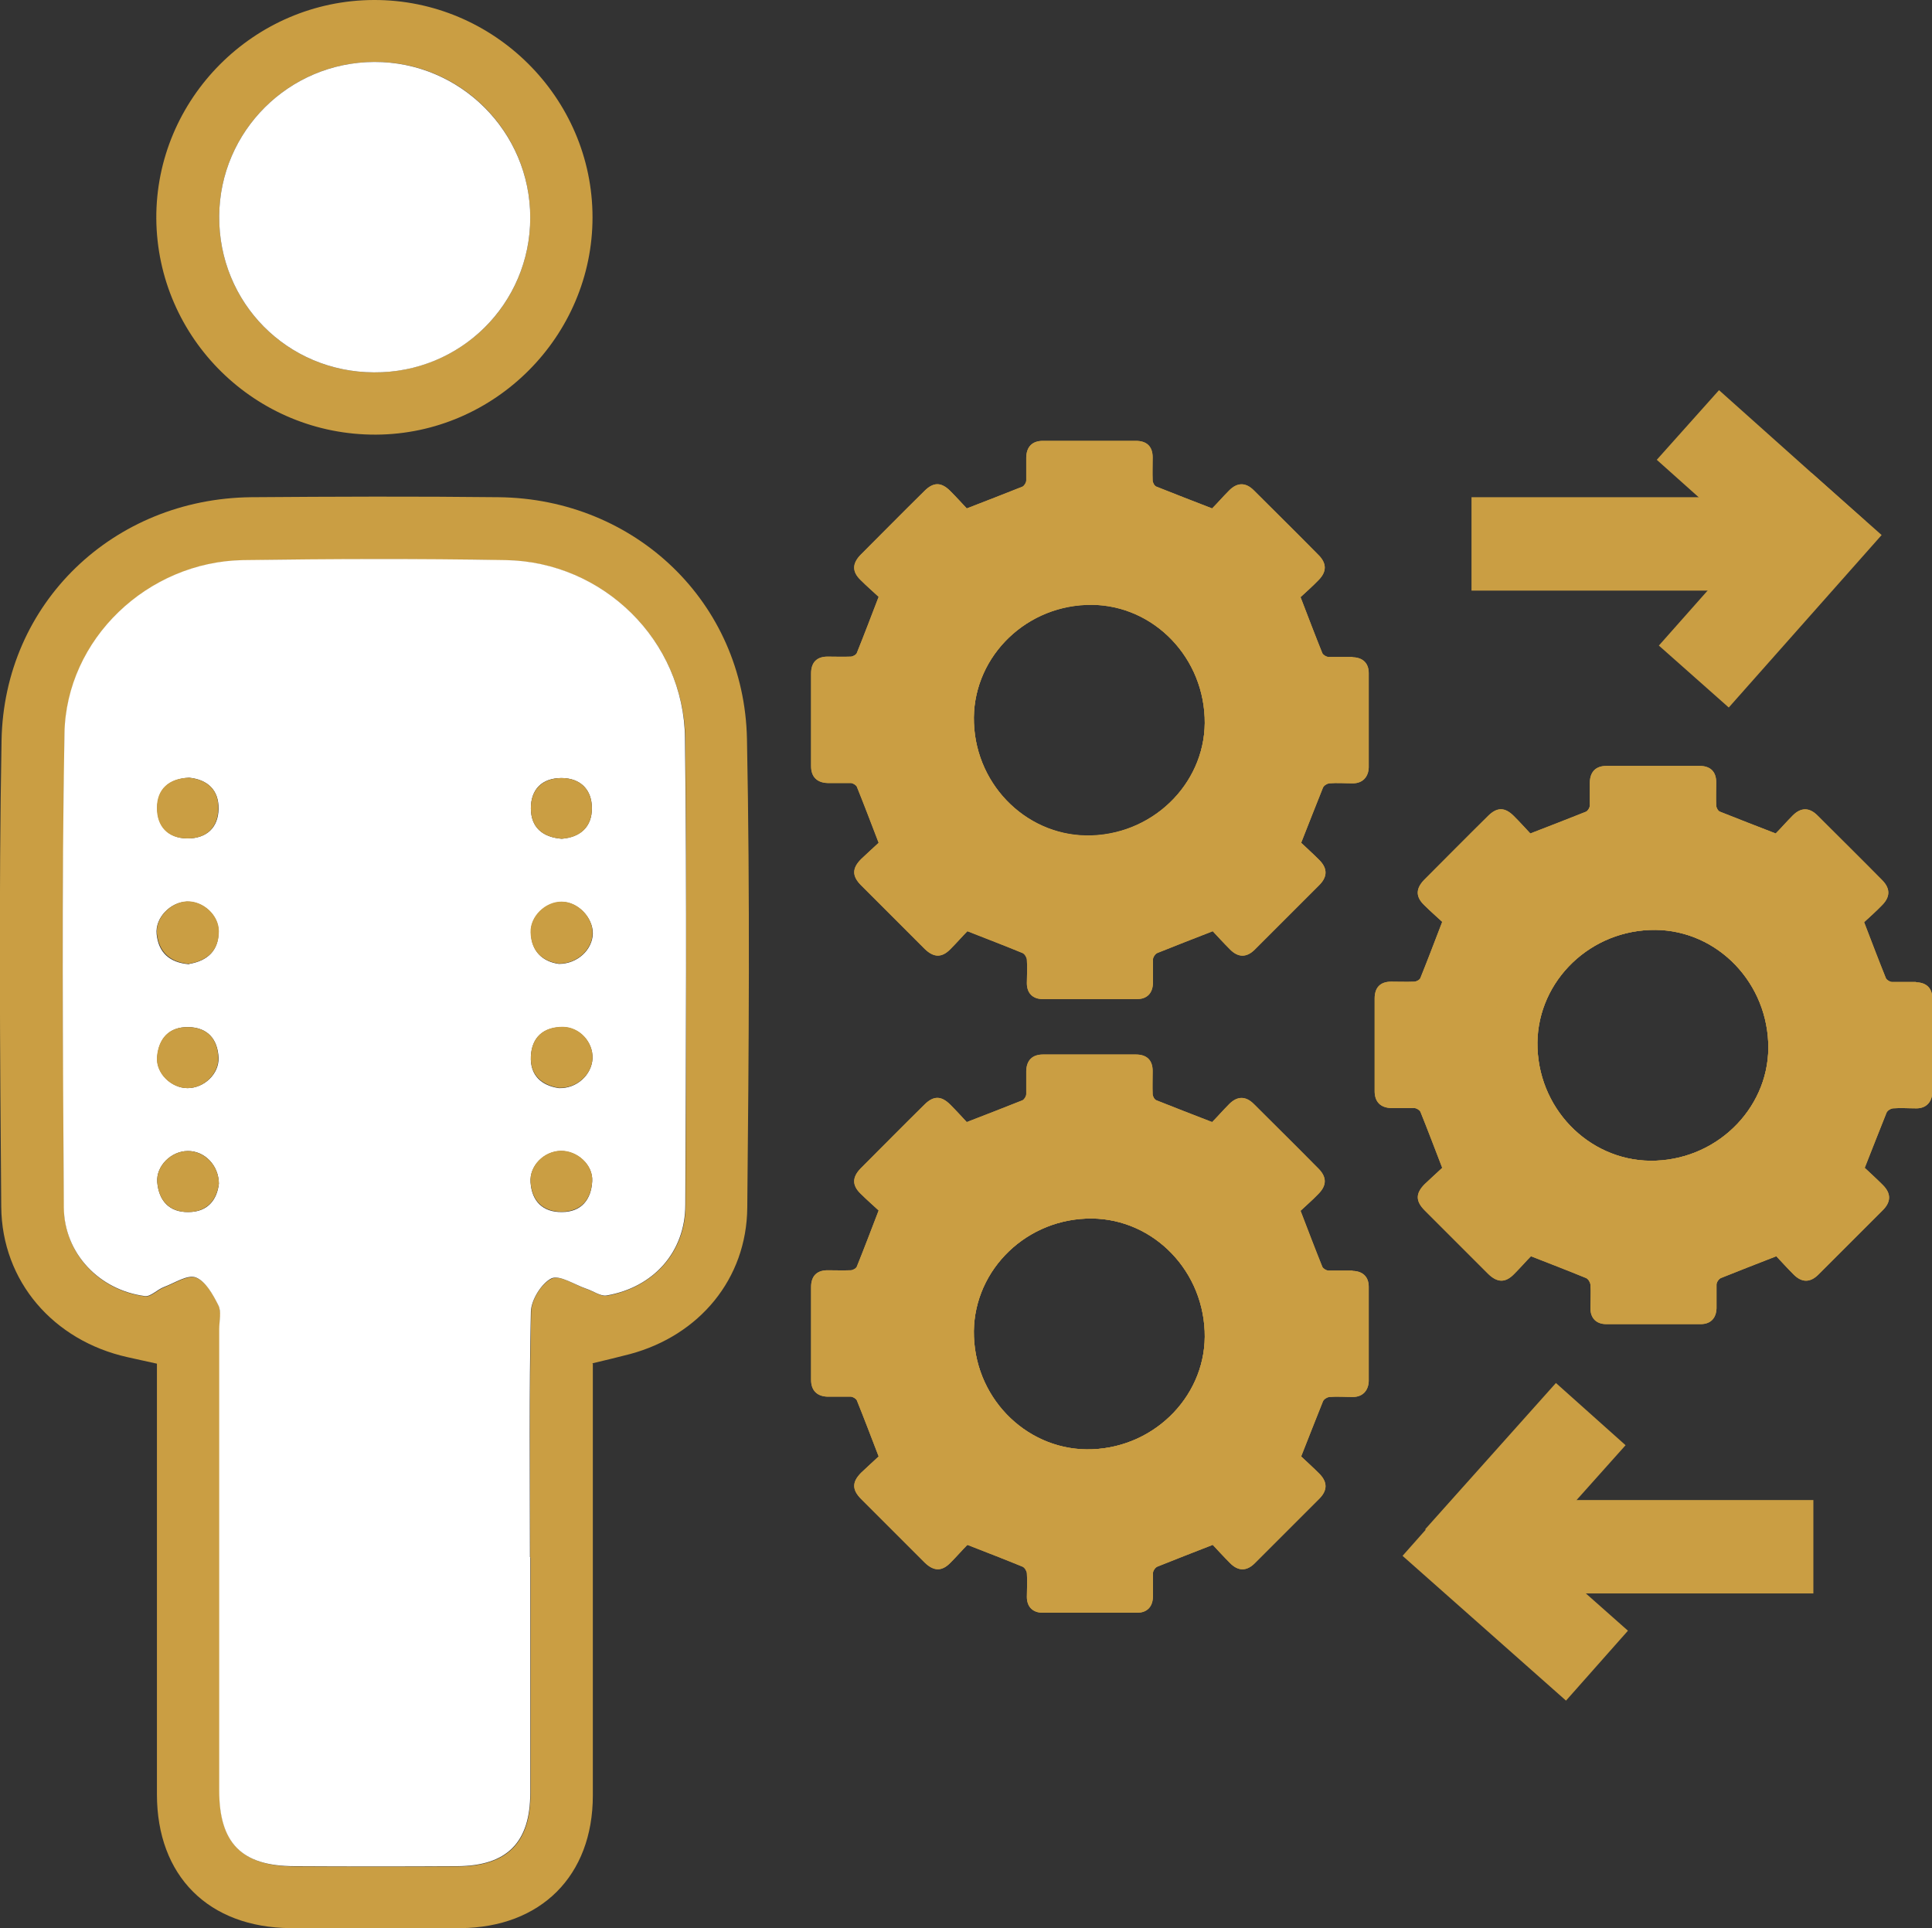 <?xml version="1.0" encoding="UTF-8"?>
<svg id="Layer_2" data-name="Layer 2" xmlns="http://www.w3.org/2000/svg" viewBox="0 0 62.05 61.93">
  <rect x="0" y="0" width="62.05" height="61.93" fill="#333333" stroke="none"/>
  <defs>
    <style>
      .cls-1, .cls-2 {
        stroke: #ca9e43;
        stroke-miterlimit: 10;
        stroke-width: 3px;
      }

      .cls-1, .cls-3 {
        fill: #ca9e43;
      }

      .cls-4 {
        fill: #fff;
      }

      .cls-2 {
        fill: none;
      }
    </style>
  </defs>
  <g id="workerpractise">
    <g>
      <path class="cls-3" d="M19.04,43.8c0,1.3,0,2.55,0,3.8,0,3.36,0,6.71,0,10.07,0,2.58-1.67,4.24-4.25,4.26-1.82,.01-3.64,.01-5.46,0-2.63-.02-4.29-1.67-4.29-4.3,0-4.32,0-8.64,0-12.95,0-.28,0-.57,0-.88-.35-.08-.65-.14-.95-.21C1.72,43.06,.06,41.16,.04,38.76c-.04-4.99-.08-9.99,.01-14.98,.08-4.41,3.59-7.76,8.01-7.81,2.65-.02,5.31-.03,7.96,0,4.38,.05,7.88,3.38,7.97,7.76,.1,5.02,.06,10.04,.01,15.06-.02,2.29-1.54,4.1-3.76,4.7-.38,.1-.76,.19-1.22,.3Zm-2.01,6.22c0-2.63-.03-5.25,.03-7.88,0-.38,.33-.92,.66-1.07,.27-.13,.75,.21,1.14,.34,.21,.07,.44,.24,.63,.21,1.51-.27,2.53-1.41,2.53-2.91,.02-4.99,.04-9.99-.01-14.98-.04-3.13-2.63-5.68-5.76-5.73-2.81-.05-5.62-.04-8.43,0-3.07,.05-5.69,2.53-5.74,5.58-.09,5.07-.05,10.14-.02,15.21,0,1.48,1.14,2.67,2.61,2.85,.18,.02,.39-.21,.6-.29,.34-.13,.76-.41,1.03-.31,.31,.12,.55,.54,.72,.89,.1,.21,.03,.51,.03,.77,0,4.94,0,9.88,0,14.82,0,1.69,.73,2.42,2.42,2.43,1.74,0,3.49,.01,5.23,0,1.6-.01,2.34-.77,2.34-2.35,0-2.52,0-5.04,0-7.57Z"/>
      <path class="cls-3" d="M12.01,0c3.85-.01,7.02,3.14,7.02,6.98,0,3.81-3.13,6.96-6.95,6.98-3.87,.02-7.03-3.09-7.06-6.94C5,3.18,8.15,.01,12.01,0Zm0,11.96c2.79,.01,5.02-2.2,5.02-4.97,0-2.77-2.25-5.02-5.01-5-2.74,.01-4.96,2.22-4.98,4.95-.02,2.78,2.18,5.01,4.97,5.02Z"/>
      <path class="cls-4" d="M17.03,50.02c0,2.52,0,5.04,0,7.57,0,1.59-.75,2.34-2.34,2.35-1.74,.01-3.49,.01-5.23,0-1.7,0-2.42-.74-2.42-2.43,0-4.94,0-9.88,0-14.82,0-.26,.08-.56-.03-.77-.17-.34-.41-.77-.72-.89-.27-.1-.68,.18-1.03,.31-.21,.08-.42,.31-.6,.29-1.47-.19-2.6-1.37-2.61-2.85-.03-5.07-.07-10.14,.02-15.21,.05-3.05,2.68-5.53,5.74-5.58,2.81-.04,5.62-.05,8.43,0,3.13,.05,5.73,2.59,5.76,5.73,.06,4.99,.03,9.99,.01,14.98,0,1.51-1.02,2.65-2.53,2.91-.19,.03-.42-.14-.63-.21-.39-.13-.87-.46-1.14-.34-.32,.16-.65,.69-.66,1.07-.06,2.63-.03,5.25-.03,7.88Zm-11.01-15.07c.53,0,1.02-.45,1-.98-.03-.6-.36-.97-.97-.98-.62-.01-.95,.37-1,.96-.04,.52,.45,1,.98,1Zm11.93,0c.57,.02,1.05-.42,1.08-.95,.02-.53-.42-1.01-.96-1.01-.62,0-.99,.33-1.02,.94-.03,.62,.35,.94,.9,1.02Zm-10.92,3.08c0-.61-.47-1.07-1-1.06-.53,0-1.02,.48-.98,1,.05,.59,.38,.97,1,.96,.62,0,.92-.39,.98-.91Zm10.98-1.06c-.54,.01-1.01,.48-.97,1.01,.04,.6,.39,.96,1.01,.95,.62,0,.94-.4,.97-.99,.03-.52-.48-.98-1.01-.97ZM6.07,24.98c-.64,.03-1.01,.37-1.02,.96,0,.59,.34,.98,.97,.99,.62,0,.99-.35,1-.95,.01-.61-.36-.94-.94-1Zm11.97,1.96c.6-.05,.97-.38,.97-.98,0-.59-.36-.97-.98-.97-.62,0-.98,.36-.98,.97,0,.61,.37,.93,.99,.98Zm-11.96,4.02c.58-.1,.94-.42,.94-1.04,0-.53-.5-.98-1.03-.96-.52,.02-1.01,.52-.96,1.04,.06,.6,.42,.92,1.04,.97Zm11.87,0c.6,0,1.08-.46,1.09-.98,0-.51-.48-1.01-.99-1.01-.52,0-1.02,.47-1,.99,.02,.61,.39,.93,.9,1Z"/>
      <path class="cls-4" d="M12.01,11.96c-2.79-.01-4.99-2.24-4.97-5.02,.02-2.73,2.24-4.94,4.98-4.95,2.76-.01,5.01,2.24,5.01,5,0,2.77-2.24,4.99-5.02,4.97Z"/>
      <path class="cls-3" d="M6.02,34.95c-.53,0-1.02-.48-.98-1,.05-.59,.38-.97,1-.96,.62,.01,.95,.38,.97,.98,.02,.53-.47,.99-1,.98Z"/>
      <path class="cls-3" d="M17.95,34.94c-.55-.09-.93-.41-.9-1.02,.03-.6,.4-.94,1.02-.94,.54,0,.98,.48,.96,1.01-.02,.53-.51,.97-1.08,.95Z"/>
      <path class="cls-3" d="M7.03,38.02c-.07,.51-.36,.9-.98,.91-.62,0-.95-.37-1-.96-.04-.52,.45-1,.98-1,.53,0,1,.45,1,1.06Z"/>
      <path class="cls-3" d="M18.01,36.96c.53-.01,1.04,.45,1.01,.97-.03,.59-.35,.98-.97,.99-.62,0-.96-.35-1.01-.95-.04-.53,.43-1,.97-1.01Z"/>
      <path class="cls-3" d="M6.07,24.98c.59,.06,.96,.39,.94,1-.01,.6-.38,.96-1,.95-.62,0-.98-.39-.97-.99,0-.59,.38-.94,1.02-.96Z"/>
      <path class="cls-3" d="M18.04,26.94c-.62-.05-.99-.37-.99-.98,0-.61,.37-.96,.98-.97,.62,0,.98,.38,.98,.97,0,.6-.37,.94-.97,.98Z"/>
      <path class="cls-3" d="M6.08,30.96c-.61-.05-.97-.37-1.04-.97-.05-.51,.43-1.01,.96-1.04,.52-.02,1.03,.44,1.03,.96,0,.61-.36,.94-.94,1.04Z"/>
      <path class="cls-3" d="M17.94,30.95c-.52-.08-.88-.39-.9-1-.02-.52,.48-1,1-.99,.52,0,1,.5,.99,1.01,0,.52-.49,.99-1.09,.98Z"/>
    </g>
    <g>
      <path class="cls-3" d="M43.43,40.81c-.25,0-.51,0-.76,0-.07,0-.17-.06-.2-.12-.23-.57-.45-1.15-.7-1.8,.17-.16,.39-.35,.59-.56,.25-.26,.25-.52,0-.78-.69-.7-1.39-1.39-2.09-2.09-.26-.26-.53-.26-.79,0-.2,.2-.39,.42-.55,.58-.64-.25-1.22-.47-1.79-.7-.06-.02-.12-.13-.12-.2-.01-.25,0-.49,0-.74,0-.35-.19-.53-.54-.53-.99,0-1.99,0-2.98,0-.35,0-.53,.19-.54,.53,0,.25,0,.49,0,.74,0,.07-.06,.17-.12,.2-.57,.23-1.15,.45-1.79,.7-.15-.16-.33-.36-.53-.56-.29-.29-.54-.29-.83,0-.69,.68-1.37,1.37-2.05,2.05-.27,.28-.28,.54,0,.81,.2,.2,.42,.39,.58,.54-.25,.65-.47,1.23-.7,1.8-.02,.06-.13,.12-.2,.12-.25,.01-.49,0-.74,0-.35,0-.53,.19-.53,.54,0,.99,0,1.99,0,2.98,0,.34,.19,.53,.53,.54,.25,0,.49,0,.74,0,.07,0,.17,.06,.2,.12,.23,.57,.45,1.15,.7,1.8-.15,.14-.36,.33-.56,.52-.3,.3-.3,.55,0,.85,.68,.68,1.36,1.36,2.04,2.04,.29,.28,.55,.29,.83,0,.2-.2,.39-.42,.54-.57,.64,.25,1.21,.47,1.77,.7,.07,.03,.13,.13,.14,.21,.02,.25,0,.51,0,.76,0,.32,.19,.51,.51,.51,1.01,0,2.02,0,3.03,0,.32,0,.5-.19,.51-.51,0-.25,0-.51,0-.76,0-.07,.07-.18,.14-.21,.57-.23,1.14-.45,1.78-.7,.15,.16,.35,.38,.56,.59,.26,.26,.53,.26,.79,0,.69-.69,1.38-1.38,2.07-2.07,.27-.27,.27-.54,0-.81-.2-.2-.41-.39-.58-.55,.25-.63,.47-1.2,.7-1.77,.03-.07,.13-.13,.2-.14,.25-.02,.51,0,.76,0,.31,0,.5-.2,.51-.51,0-1.01,0-2.02,0-3.03,0-.32-.19-.5-.51-.51Zm-12.15,2.13c-.08-2.01,1.54-3.72,3.61-3.8,2.01-.08,3.71,1.54,3.8,3.61,.09,2-1.54,3.72-3.61,3.8-2.01,.08-3.72-1.54-3.8-3.61Z"/>
      <path class="cls-3" d="M43.43,40.81c-.25,0-.51,0-.76,0-.07,0-.17-.06-.2-.12-.23-.57-.45-1.15-.7-1.8,.17-.16,.39-.35,.59-.56,.25-.26,.25-.52,0-.78-.69-.7-1.39-1.39-2.09-2.09-.26-.26-.53-.26-.79,0-.2,.2-.39,.42-.55,.58-.64-.25-1.22-.47-1.79-.7-.06-.02-.12-.13-.12-.2-.01-.25,0-.49,0-.74,0-.35-.19-.53-.54-.53-.99,0-1.99,0-2.98,0-.35,0-.53,.19-.54,.53,0,.25,0,.49,0,.74,0,.07-.06,.17-.12,.2-.57,.23-1.15,.45-1.79,.7-.15-.16-.33-.36-.53-.56-.29-.29-.54-.29-.83,0-.69,.68-1.37,1.37-2.05,2.05-.27,.28-.28,.54,0,.81,.2,.2,.42,.39,.58,.54-.25,.65-.47,1.23-.7,1.8-.02,.06-.13,.12-.2,.12-.25,.01-.49,0-.74,0-.35,0-.53,.19-.53,.54,0,.99,0,1.99,0,2.98,0,.34,.19,.53,.53,.54,.25,0,.49,0,.74,0,.07,0,.17,.06,.2,.12,.23,.57,.45,1.15,.7,1.8-.15,.14-.36,.33-.56,.52-.3,.3-.3,.55,0,.85,.68,.68,1.36,1.36,2.04,2.04,.29,.28,.55,.29,.83,0,.2-.2,.39-.42,.54-.57,.64,.25,1.21,.47,1.77,.7,.07,.03,.13,.13,.14,.21,.02,.25,0,.51,0,.76,0,.32,.19,.51,.51,.51,1.01,0,2.02,0,3.03,0,.32,0,.5-.19,.51-.51,0-.25,0-.51,0-.76,0-.07,.07-.18,.14-.21,.57-.23,1.14-.45,1.78-.7,.15,.16,.35,.38,.56,.59,.26,.26,.53,.26,.79,0,.69-.69,1.38-1.38,2.07-2.07,.27-.27,.27-.54,0-.81-.2-.2-.41-.39-.58-.55,.25-.63,.47-1.2,.7-1.77,.03-.07,.13-.13,.2-.14,.25-.02,.51,0,.76,0,.31,0,.5-.2,.51-.51,0-1.01,0-2.02,0-3.03,0-.32-.19-.5-.51-.51Zm-12.15,2.13c-.08-2.01,1.54-3.72,3.61-3.8,2.01-.08,3.71,1.54,3.8,3.61,.09,2-1.54,3.72-3.61,3.8-2.01,.08-3.72-1.54-3.8-3.61Z"/>
      <path class="cls-3" d="M34.98,37.69c-2.85,0-5.16,2.31-5.16,5.16s2.31,5.16,5.16,5.16,5.16-2.31,5.16-5.16-2.31-5.16-5.16-5.16Zm.1,8.86c-2.01,.08-3.72-1.54-3.8-3.61-.08-2.01,1.54-3.72,3.61-3.8,2.01-.08,3.71,1.54,3.8,3.61,.09,2-1.54,3.72-3.61,3.8Z"/>
    </g>
    <g>
      <path class="cls-3" d="M61.53,31.54c-.25,0-.51,0-.76,0-.07,0-.17-.06-.2-.12-.23-.57-.45-1.15-.7-1.8,.17-.16,.39-.35,.59-.56,.25-.26,.25-.52,0-.78-.69-.7-1.39-1.39-2.09-2.09-.26-.26-.53-.26-.79,0-.2,.2-.39,.42-.55,.58-.64-.25-1.22-.47-1.79-.7-.06-.02-.12-.13-.12-.2-.01-.25,0-.49,0-.74,0-.35-.19-.53-.54-.53-.99,0-1.99,0-2.98,0-.35,0-.53,.19-.54,.53,0,.25,0,.49,0,.74,0,.07-.06,.17-.12,.2-.57,.23-1.15,.45-1.79,.7-.15-.16-.33-.36-.53-.56-.29-.29-.54-.29-.83,0-.69,.68-1.37,1.37-2.05,2.05-.27,.28-.28,.54,0,.81,.2,.2,.42,.39,.58,.54-.25,.65-.47,1.23-.7,1.8-.02,.06-.13,.12-.2,.12-.25,.01-.49,0-.74,0-.35,0-.53,.19-.53,.54,0,.99,0,1.99,0,2.98,0,.34,.19,.53,.53,.54,.25,0,.49,0,.74,0,.07,0,.17,.06,.2,.12,.23,.57,.45,1.15,.7,1.8-.15,.14-.36,.33-.56,.52-.3,.3-.3,.55,0,.85,.68,.68,1.36,1.36,2.04,2.04,.29,.28,.55,.29,.83,0,.2-.2,.39-.42,.54-.57,.64,.25,1.21,.47,1.77,.7,.07,.03,.13,.13,.14,.21,.02,.25,0,.51,0,.76,0,.32,.19,.51,.51,.51,1.01,0,2.02,0,3.03,0,.32,0,.5-.19,.51-.51,0-.25,0-.51,0-.76,0-.07,.07-.18,.14-.21,.57-.23,1.14-.45,1.78-.7,.15,.16,.35,.38,.56,.59,.26,.26,.53,.26,.79,0,.69-.69,1.38-1.38,2.07-2.07,.27-.27,.27-.54,0-.81-.2-.2-.41-.39-.58-.55,.25-.63,.47-1.2,.7-1.77,.03-.07,.13-.13,.2-.14,.25-.02,.51,0,.76,0,.31,0,.5-.2,.51-.51,0-1.01,0-2.02,0-3.03,0-.32-.19-.5-.51-.51Zm-12.15,2.13c-.08-2.01,1.54-3.72,3.61-3.8,2.01-.08,3.71,1.54,3.8,3.61,.09,2-1.54,3.72-3.61,3.8-2.01,.08-3.72-1.54-3.8-3.61Z"/>
      <path class="cls-3" d="M61.53,31.54c-.25,0-.51,0-.76,0-.07,0-.17-.06-.2-.12-.23-.57-.45-1.15-.7-1.8,.17-.16,.39-.35,.59-.56,.25-.26,.25-.52,0-.78-.69-.7-1.39-1.39-2.09-2.09-.26-.26-.53-.26-.79,0-.2,.2-.39,.42-.55,.58-.64-.25-1.22-.47-1.79-.7-.06-.02-.12-.13-.12-.2-.01-.25,0-.49,0-.74,0-.35-.19-.53-.54-.53-.99,0-1.99,0-2.98,0-.35,0-.53,.19-.54,.53,0,.25,0,.49,0,.74,0,.07-.06,.17-.12,.2-.57,.23-1.15,.45-1.79,.7-.15-.16-.33-.36-.53-.56-.29-.29-.54-.29-.83,0-.69,.68-1.37,1.37-2.05,2.05-.27,.28-.28,.54,0,.81,.2,.2,.42,.39,.58,.54-.25,.65-.47,1.23-.7,1.8-.02,.06-.13,.12-.2,.12-.25,.01-.49,0-.74,0-.35,0-.53,.19-.53,.54,0,.99,0,1.99,0,2.98,0,.34,.19,.53,.53,.54,.25,0,.49,0,.74,0,.07,0,.17,.06,.2,.12,.23,.57,.45,1.15,.7,1.8-.15,.14-.36,.33-.56,.52-.3,.3-.3,.55,0,.85,.68,.68,1.36,1.36,2.04,2.04,.29,.28,.55,.29,.83,0,.2-.2,.39-.42,.54-.57,.64,.25,1.21,.47,1.77,.7,.07,.03,.13,.13,.14,.21,.02,.25,0,.51,0,.76,0,.32,.19,.51,.51,.51,1.01,0,2.02,0,3.03,0,.32,0,.5-.19,.51-.51,0-.25,0-.51,0-.76,0-.07,.07-.18,.14-.21,.57-.23,1.14-.45,1.78-.7,.15,.16,.35,.38,.56,.59,.26,.26,.53,.26,.79,0,.69-.69,1.38-1.38,2.07-2.07,.27-.27,.27-.54,0-.81-.2-.2-.41-.39-.58-.55,.25-.63,.47-1.2,.7-1.77,.03-.07,.13-.13,.2-.14,.25-.02,.51,0,.76,0,.31,0,.5-.2,.51-.51,0-1.01,0-2.02,0-3.03,0-.32-.19-.5-.51-.51Zm-12.15,2.13c-.08-2.01,1.54-3.72,3.61-3.8,2.01-.08,3.71,1.54,3.8,3.61,.09,2-1.54,3.72-3.61,3.8-2.01,.08-3.72-1.54-3.8-3.61Z"/>
      <path class="cls-3" d="M53.08,28.42c-2.85,0-5.16,2.31-5.16,5.16s2.31,5.16,5.16,5.16,5.16-2.31,5.16-5.16-2.31-5.16-5.16-5.16Zm.1,8.86c-2.01,.08-3.72-1.54-3.8-3.61-.08-2.01,1.54-3.72,3.61-3.8,2.01-.08,3.71,1.54,3.8,3.61,.09,2-1.54,3.72-3.61,3.8Z"/>
    </g>
    <g>
      <path class="cls-3" d="M43.43,21.1c-.25,0-.51,0-.76,0-.07,0-.17-.06-.2-.12-.23-.57-.45-1.15-.7-1.8,.17-.16,.39-.35,.59-.56,.25-.26,.25-.52,0-.78-.69-.7-1.39-1.39-2.09-2.09-.26-.26-.53-.26-.79,0-.2,.2-.39,.42-.55,.58-.64-.25-1.22-.47-1.79-.7-.06-.02-.12-.13-.12-.2-.01-.25,0-.49,0-.74,0-.35-.19-.53-.54-.53-.99,0-1.99,0-2.98,0-.35,0-.53,.19-.54,.53,0,.25,0,.49,0,.74,0,.07-.06,.17-.12,.2-.57,.23-1.15,.45-1.79,.7-.15-.16-.33-.36-.53-.56-.29-.29-.54-.29-.83,0-.69,.68-1.37,1.37-2.05,2.05-.27,.28-.28,.54,0,.81,.2,.2,.42,.39,.58,.54-.25,.65-.47,1.23-.7,1.8-.02,.06-.13,.12-.2,.12-.25,.01-.49,0-.74,0-.35,0-.53,.19-.53,.54,0,.99,0,1.99,0,2.98,0,.34,.19,.53,.53,.54,.25,0,.49,0,.74,0,.07,0,.17,.06,.2,.12,.23,.57,.45,1.15,.7,1.8-.15,.14-.36,.33-.56,.52-.3,.3-.3,.55,0,.85,.68,.68,1.36,1.36,2.04,2.04,.29,.28,.55,.29,.83,0,.2-.2,.39-.42,.54-.57,.64,.25,1.21,.47,1.77,.7,.07,.03,.13,.13,.14,.21,.02,.25,0,.51,0,.76,0,.32,.19,.51,.51,.51,1.01,0,2.02,0,3.03,0,.32,0,.5-.19,.51-.51,0-.25,0-.51,0-.76,0-.07,.07-.18,.14-.21,.57-.23,1.14-.45,1.78-.7,.15,.16,.35,.38,.56,.59,.26,.26,.53,.26,.79,0,.69-.69,1.38-1.38,2.07-2.07,.27-.27,.27-.54,0-.81-.2-.2-.41-.39-.58-.55,.25-.63,.47-1.2,.7-1.77,.03-.07,.13-.13,.2-.14,.25-.02,.51,0,.76,0,.31,0,.5-.2,.51-.51,0-1.01,0-2.02,0-3.03,0-.32-.19-.5-.51-.51Zm-12.15,2.13c-.08-2.01,1.54-3.72,3.61-3.8,2.01-.08,3.71,1.54,3.8,3.61,.09,2-1.54,3.72-3.61,3.8-2.01,.08-3.72-1.54-3.8-3.61Z"/>
      <path class="cls-3" d="M43.43,21.1c-.25,0-.51,0-.76,0-.07,0-.17-.06-.2-.12-.23-.57-.45-1.15-.7-1.8,.17-.16,.39-.35,.59-.56,.25-.26,.25-.52,0-.78-.69-.7-1.39-1.39-2.09-2.09-.26-.26-.53-.26-.79,0-.2,.2-.39,.42-.55,.58-.64-.25-1.22-.47-1.79-.7-.06-.02-.12-.13-.12-.2-.01-.25,0-.49,0-.74,0-.35-.19-.53-.54-.53-.99,0-1.99,0-2.98,0-.35,0-.53,.19-.54,.53,0,.25,0,.49,0,.74,0,.07-.06,.17-.12,.2-.57,.23-1.15,.45-1.79,.7-.15-.16-.33-.36-.53-.56-.29-.29-.54-.29-.83,0-.69,.68-1.37,1.37-2.05,2.05-.27,.28-.28,.54,0,.81,.2,.2,.42,.39,.58,.54-.25,.65-.47,1.23-.7,1.8-.02,.06-.13,.12-.2,.12-.25,.01-.49,0-.74,0-.35,0-.53,.19-.53,.54,0,.99,0,1.99,0,2.98,0,.34,.19,.53,.53,.54,.25,0,.49,0,.74,0,.07,0,.17,.06,.2,.12,.23,.57,.45,1.15,.7,1.8-.15,.14-.36,.33-.56,.52-.3,.3-.3,.55,0,.85,.68,.68,1.36,1.36,2.04,2.04,.29,.28,.55,.29,.83,0,.2-.2,.39-.42,.54-.57,.64,.25,1.21,.47,1.77,.7,.07,.03,.13,.13,.14,.21,.02,.25,0,.51,0,.76,0,.32,.19,.51,.51,.51,1.01,0,2.02,0,3.03,0,.32,0,.5-.19,.51-.51,0-.25,0-.51,0-.76,0-.07,.07-.18,.14-.21,.57-.23,1.14-.45,1.78-.7,.15,.16,.35,.38,.56,.59,.26,.26,.53,.26,.79,0,.69-.69,1.38-1.38,2.07-2.07,.27-.27,.27-.54,0-.81-.2-.2-.41-.39-.58-.55,.25-.63,.47-1.2,.7-1.77,.03-.07,.13-.13,.2-.14,.25-.02,.51,0,.76,0,.31,0,.5-.2,.51-.51,0-1.01,0-2.02,0-3.03,0-.32-.19-.5-.51-.51Zm-12.15,2.13c-.08-2.01,1.54-3.72,3.61-3.8,2.01-.08,3.71,1.54,3.8,3.61,.09,2-1.54,3.72-3.61,3.8-2.01,.08-3.72-1.54-3.8-3.61Z"/>
      <path class="cls-3" d="M34.98,17.97c-2.85,0-5.16,2.31-5.16,5.16s2.31,5.16,5.16,5.16,5.16-2.31,5.16-5.16-2.31-5.16-5.16-5.16Zm.1,8.86c-2.01,.08-3.72-1.54-3.8-3.61-.08-2.01,1.54-3.72,3.61-3.8,2.01-.08,3.71,1.54,3.8,3.61,.09,2-1.54,3.72-3.61,3.8Z"/>
    </g>
    <g>
      <line class="cls-1" x1="47.26" y1="17.47" x2="58.48" y2="17.47"/>
      <line class="cls-1" x1="58.91" y1="17.85" x2="54.21" y2="13.65"/>
      <line class="cls-1" x1="54.4" y1="21.73" x2="59.31" y2="16.19"/>
    </g>
    <g>
      <line class="cls-2" x1="58.24" y1="49.68" x2="47.02" y2="49.68"/>
      <line class="cls-2" x1="46.04" y1="48.85" x2="51.29" y2="53.5"/>
      <line class="cls-2" x1="51.09" y1="45.42" x2="46.89" y2="50.12"/>
    </g>
  </g>
</svg>